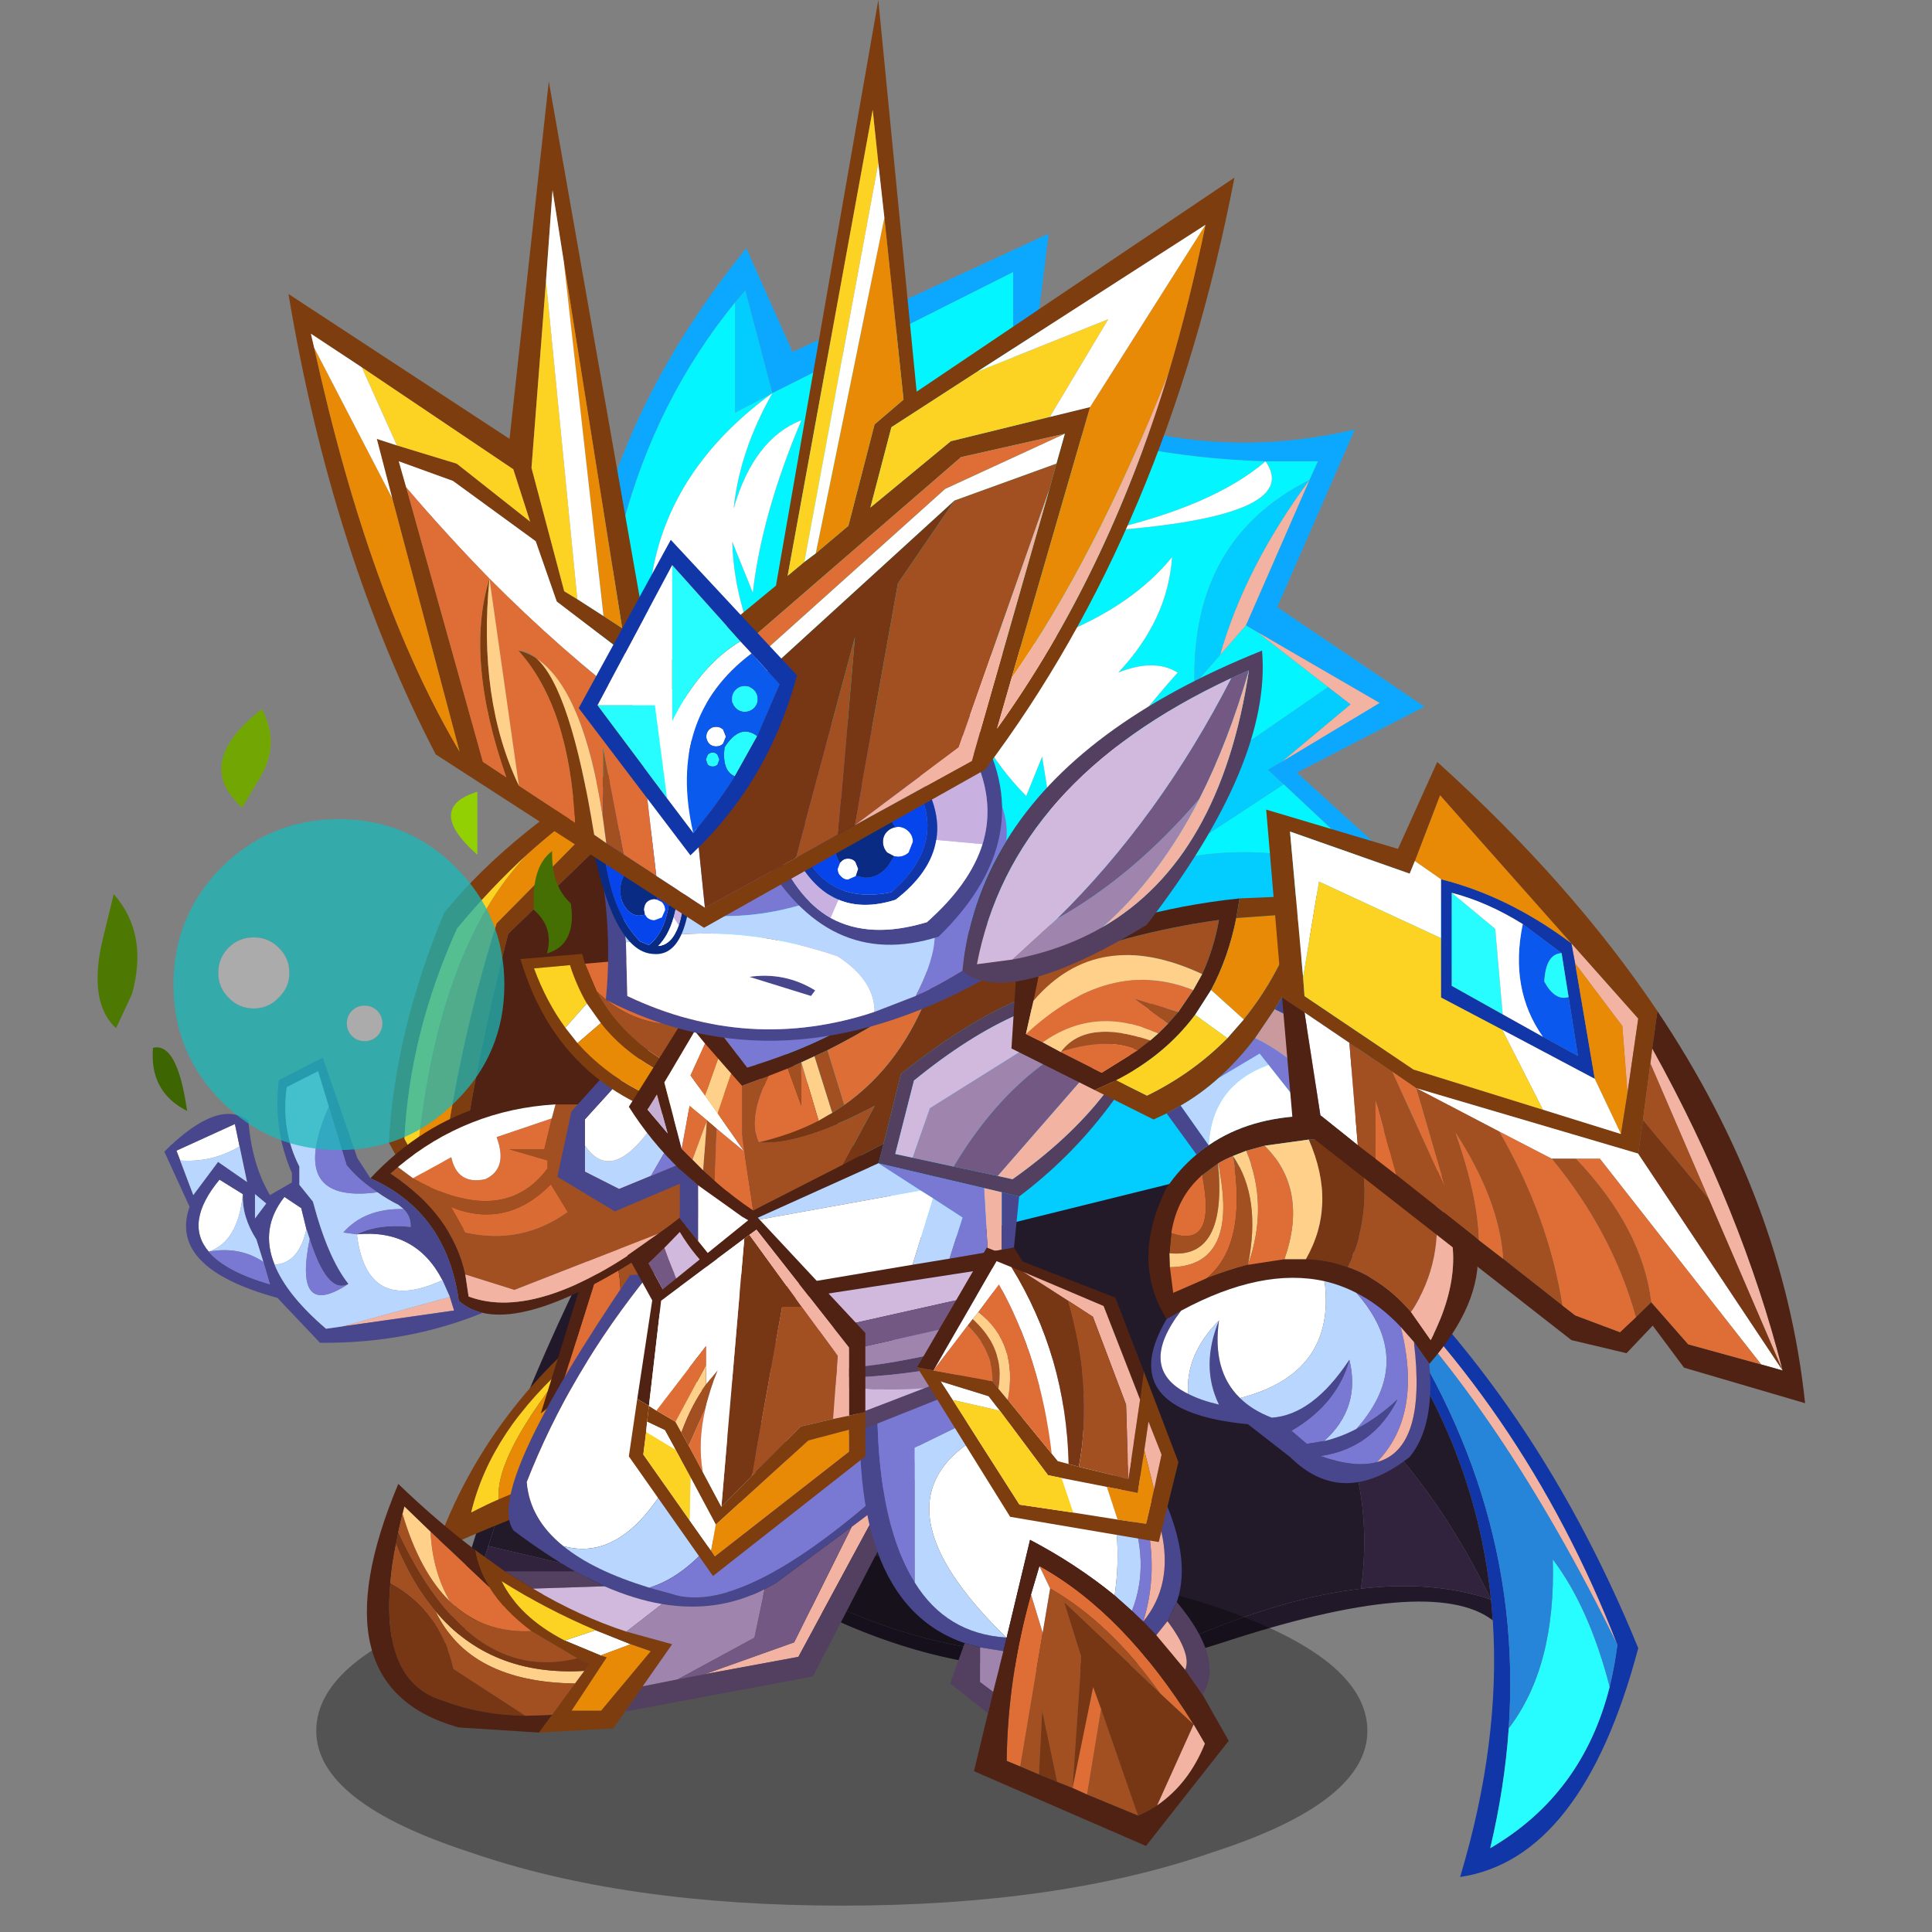 <svg xmlns:ffdec="https://www.free-decompiler.com/flash" xmlns:xlink="http://www.w3.org/1999/xlink" ffdec:objectType="frame" height="90" width="90" xmlns="http://www.w3.org/2000/svg"><rect width="100%" height="100%" fill="#808080" stroke="none"/><use ffdec:characterId="38" height="156.6" transform="matrix(.567 0 0 .567 4.536 0)" width="143.35" xlink:href="#a"/><defs><g id="a" transform="translate(-8)"><use ffdec:characterId="5" height="195.3" transform="translate(29.988 71.6) scale(.423)" width="286.25" xlink:href="#b"/><use ffdec:characterId="6" height="9.8" transform="matrix(1.556 0 0 2.931 25.984 127.84)" width="55.5" xlink:href="#c"/><use ffdec:characterId="8" height="108.1" transform="translate(47.45 19.2) scale(.768)" width="96.1" xlink:href="#d"/><use ffdec:characterId="10" height="37" transform="translate(31.95 61.9) scale(1.066)" width="26.95" xlink:href="#e"/><use ffdec:characterId="14" height="60.15" transform="translate(30.15 96.15) scale(.768)" width="59.9" xlink:href="#f"/><use ffdec:characterId="16" height="61.15" transform="translate(70.65 104.7) scale(.768)" width="39.45" xlink:href="#g"/><use ffdec:characterId="18" height="43.45" transform="translate(13.5 76.95) scale(.768)" width="65.65" xlink:href="#h"/><use ffdec:characterId="20" height="69.9" transform="translate(51.55 75.8) scale(.768)" width="58.35" xlink:href="#i"/><use ffdec:characterId="25" height="55.05" transform="translate(8 53.335) scale(.768)" width="51" xlink:href="#j"/><use ffdec:characterId="27" height="77.15" transform="translate(83.1 62.6) scale(.768)" width="84.9" xlink:href="#k"/><use ffdec:characterId="33" height="111.35" transform="translate(23.7) scale(.768)" width="104.25" xlink:href="#l"/><use ffdec:characterId="35" height="31.5" transform="translate(75.35 102.5) scale(.768)" width="27.95" xlink:href="#m"/><use ffdec:characterId="37" height="35.4" transform="translate(14.25 67.3) scale(.768)" width="35.4" xlink:href="#n"/></g><g id="q" fill-rule="evenodd"><path d="m180 78.35-6-7.65q36.15 32.1 54.55 79.5-22.8-46.4-48.55-71.85" fill="#f3b3a3"/><path d="M228.55 150.2q-18.4-47.4-54.55-79.5l6 7.65q30.6 41.2 27.45 88.05-.8 11.5-3.6 23.3 17.95-10.45 23.2-31.35.95-3.9 1.5-8.15m-24.2-4.75-.35-4.05q-3.6-35.35-28.9-64.65l-28.05-33.9L99.2 0q37.3 26.55 74.55 66.9 37.7 32.2 58.85 83.95-10.85 40.9-34.6 44.45 7.9-26.25 6.35-49.85" fill="#1136a7"/><path d="m204 141.4.35 4.05q-11.9-9.1-53.05 4.5-41.4 13.35-81.7-8.05Q9.7 132.1 0 153.55q12.95-56.5 52.05-119.9l6-4.25L42.4 57Q21 93.6 9.25 131q-1.85 5.85-3.45 11.8 12.45-5.15 27.15-6.2 17.4-1.25 38 3.25 20.3 10.65 41.8 12.1 16.15 1.05 32.95-3.1 18.15-7.8 33.05-9.55 14.05-1.65 25.25 2.1" fill="#211929"/><path d="M227.05 158.35q-5.25 20.9-23.2 31.35 2.8-11.8 3.6-23.3 9.15-11.9 8.55-32.8 7.05 9.3 11.05 24.75" fill="#27fdff"/><path d="M180 78.35q25.75 25.45 48.55 71.85-.55 4.25-1.5 8.15-4-15.45-11.05-24.75.6 20.9-8.55 32.8 3.15-46.85-27.45-88.05" fill="#2685d8"/><path d="M204 141.4q-11.2-3.75-25.25-2.1 3-21.55-8.1-40.75 20.4 16 33.35 42.85m-58.3 7.45q-16.8 4.15-32.95 3.1 2.35-22-7.7-47.1 25.65 16.65 40.65 44M32.95 136.6q-14.7 1.05-27.15 6.2 1.6-5.95 3.45-11.8l23.7 5.6" fill="#31223e"/><path d="M178.75 139.3q-14.9 1.75-33.05 9.55-15-27.35-40.65-44 10.05 25.1 7.7 47.1-21.5-1.45-41.8-12.1-20.6-4.5-38-3.25L9.25 131Q21 93.6 42.4 57l15.65-27.6L99.2 0l47.85 42.85 28.05 33.9q25.3 29.3 28.9 64.65-12.95-26.85-33.35-42.85 11.1 19.2 8.1 40.75" fill="#221a29"/></g><g id="r" fill-rule="evenodd"><path d="m2.55 61.2-1.9-2.6q-4.1-30.5 17.4-57.05L23 12.65 50.4 0l-2.1 16.75q16.85 8.4 34.85 4.2l-8.3 19L90.6 50.6l-13.65 7.05 19.15 17.4L84.8 88.3l5.8 6.6-3.6.9-5.25-7.8 11.2-12.8-6.05-5.65L75.55 58.9l-1.7-1.55 1.55-.9 10.4-6.25-13.1-7.6-1.2-.7 6.8-15.55.9-2h-5.6q-14.35-.45-27-5.2V4.1L20.85 17.05l-2.9-11-1.1 1.3Q-.05 28.1 2.55 61.2" fill="#0ca8ff"/><path d="m16.85 7.35 1.1-1.3 2.9 11-4 2.1V7.35m58.55 49.1-1.55.9 1.7 1.55-12.65 8.3q11.65-2.9 24 2.35l6.05 5.65L81.75 88 87 95.8l-49.7 12.3L19 83.35l37-18.1L80.3 48.5l2.4 1.85-7.3 6.1m2.9-30.1q-6.9 9.35-9.55 18.7L66 48.2q-.4-15.5 12.3-21.85" fill="#03ccff"/><path d="M2.55 61.2q-2.6-33.1 14.3-53.85v11.8l4-2.1Q.9 31.6 10.9 57.5l9.95-9.7q-4.1-7.5-4.3-14.85l2.2 5.45q.95-8.4 5.2-18.45-5.1 2-7.25 9.45.65-6.2 4.15-12.35L46.6 4.1v15.05q12.65 4.75 27 5.2h5.6l-.9 2Q65.6 32.7 66 48.2l2.75-3.15 2.75-3.15 1.2.7 7.6 5.9L56 65.25l-37 18.1L2.55 61.2m73-2.3L86.9 69.55q-12.35-5.25-24-2.35l12.65-8.3M39.7 46.1q3.05 8.8 8.3 14.05l1.7-4.2 1.55 9.55q4.5-9.05 12.95-18.55-2.5-1.55-6.35 0 5.3-5.65 5.75-12.35-7 8.6-23.9 11.5m33.9-21.75q-5.5 4.75-17.15 7.45 21.3-1.55 17.15-7.45" fill="#03f5ff"/><path d="M20.85 17.05q-3.5 6.15-4.15 12.35 2.15-7.45 7.25-9.45Q19.7 30 18.75 38.4l-2.2-5.45q.2 7.35 4.3 14.85l-9.95 9.7q-10-25.9 9.95-40.45M39.7 46.1q16.9-2.9 23.9-11.5-.45 6.7-5.75 12.35 3.85-1.55 6.35 0-8.45 9.5-12.95 18.55l-1.55-9.55-1.7 4.2q-5.25-5.25-8.3-14.05m33.9-21.75q4.15 5.9-17.15 7.45 11.65-2.7 17.15-7.45" fill="#fff"/><path d="M78.3 26.35 71.5 41.9l-2.75 3.15q2.65-9.35 9.55-18.7M72.7 42.6l13.1 7.6-10.4 6.25 7.3-6.1-2.4-1.85-7.6-5.9" fill="#f3b3a3"/></g><g id="s" fill-rule="evenodd"><path d="m4.95 36.8-1.1.2L0 30q.45-8.5 4.25-17.7Q9.45 5.85 19.5 0l.65 1.1.8 1.45L9.2 13.9q-3.1 12-4.25 22.9m-2.8-5.35L3.8 34.6q1.25-11.15 4.5-21.5l11.85-12q-5 2.65-9.45 6.65-2.85 2.6-5.45 5.75Q1.6 21.6 1.2 29.7l.95 1.75" fill="#7d3d0e"/><path d="M2.15 31.45 1.2 29.7q.4-8.1 4.05-16.2 2.6-3.15 5.45-5.75-7.05 7.35-8.55 23.7" fill="#fcd322"/><path d="M4.95 36.8Q6.1 25.9 9.2 13.9L20.95 2.55q6.6 12.5 5.95 30.6L4.95 36.8" fill="#502213"/><path d="M20.15 1.1 8.3 13.1Q5.05 23.45 3.8 34.6l-1.65-3.15q1.5-16.35 8.55-23.7 4.45-4 9.45-6.65" fill="#e88a06"/></g><g id="f"><use ffdec:characterId="11" height="40.85" transform="translate(7.25)" width="33.4" xlink:href="#o"/><use ffdec:characterId="13" height="49.05" transform="translate(0 11.1)" width="59.9" xlink:href="#p"/></g><g id="o" fill-rule="evenodd"><path d="m38.7 29.05.7 1.35Q22.7 33.6 7.25 40.85q5.95-17.1 22.45-28.3l.85 1.55Q25.7 17.05 22 20.25 13.25 27.8 11.15 36.6q1.45-.75 2.95-1.4 11.45-4.95 24.6-6.15" fill="#7d3d0e" transform="translate(-7.25)"/><path d="m30.55 14.1 8.15 14.95q-13.15 1.2-24.6 6.15-.45-4.75 7.9-14.95 3.7-3.2 8.55-6.15" fill="#e88a06" transform="translate(-7.25)"/><path d="M14.1 35.2q-1.5.65-2.95 1.4 2.1-8.8 10.85-16.35-8.35 10.2-7.9 14.95" fill="#fcd322" transform="translate(-7.25)"/><path d="M26.4 8.8q1.65 4.9-.45 9.8l-4.85 3.7 3.95-12.55 1.35-.95" fill="#de6e35" transform="translate(-7.25)"/><path d="m38 .8-11.6 8-1.35.95L21.1 22.3l4.85-3.7 14.3-11 .4 1.25L18.6 26l5.35-17.25L37.7 0l.3.8" fill="#502213" transform="translate(-7.25)"/><path d="m38 .8 2.25 6.8-14.3 11q2.1-4.9.45-9.8L38 .8" fill="#a25021" transform="translate(-7.25)"/></g><g id="t" fill-rule="evenodd"><path d="M30.2 0q-8.5 10.5-13.1 22.25.3 3.95 3.9 6.85 3.25 2.65 9.2 4.45l2.35.65q8.35 2.85 26.85-14.85l.5 1.7-1.3.95-3.7 2.75-3.05 2.3-8.1 6-1.2.65q-5.05 2.6-11 1.6-2.95-.5-6.15-1.9l-3.15-1.6Q19.1 30 15.7 27.45 12.45 23.15 28.15.1L30.2 0" fill="#48478d"/><path d="M30.2 0q5.25-.15 9.6.8Q32.35 32.3 21 29.1q-3.6-2.9-3.9-6.85Q21.7 10.5 30.2 0m-9.05 39.2 3.3-1.1 3.75 1.5-3.2 1.2-3.85-1.6" fill="#fff"/><path d="m51.85 27.05 3.05-2.3-8.75 16.2-10 1.85 9.55-3.4 6.15-12.35" fill="#f3b3a3"/><path d="M58.6 22 47.7 43.05 27.6 46.8l1.9-2.7 3.75-.75 2.9-.55 10-1.85 8.75-16.2L58.6 22m-43.85 9.8h7.5l3.15 1.6-7.65.25-3-1.85" fill="#533f5f"/><path d="m27.6 46.8-1.25 1.8-7.95.45 1.4-1.9 2.45-3.35 1-1.35.55-.75-1.3-.6-4.9-2.9q-2.95-2.2-4.5-4.7-1.2-1.9-1.55-4l3.2 2.3 3 1.85q4.95 2.95 10 4.6l4.9 1.35-3.15 4.5-1.9 2.7m-3.15-8.7q-5.3-2.25-10.05-5.25 1.9 3.85 6.75 6.35L25 40.8l.65.2-3.75 5.7h3.15l5.3-6.35-2.15-.75-3.75-1.5" fill="#7d3d0e"/><path d="M6.8 27.55q.2 4.25 2.1 7.5-3.25-3.15-5.1-9.4l.2-.8 2.8 2.7m16.45 14.9-1 1.35q-11.3-.15-14.9-7.7 5.9 6.95 15.9 6.35" fill="#ffd08a"/><path d="m22.5 41.1 1.3.6-.55.75q-10 .6-15.9-6.35-2.5-2.95-4.25-7.2l.25-1.3Q11 43.95 22.5 41.1m-5.55 6.15q-4.7-.05-8.8-1.6-6.6-1.95-5.65-12.6 5.3 2.85 6.75 9.2l7.7 5" fill="#773714"/><path d="M21.15 39.2q-4.85-2.5-6.75-6.35 4.75 3 10.05 5.25l-3.3 1.1" fill="#fcd322"/><path d="m28.2 39.6 2.15.75-5.3 6.35H21.9l3.75-5.7-.65-.2 3.2-1.2" fill="#e88a06"/><path d="M25.4 33.4q3.2 1.4 6.15 1.9l-3.8 2.95q-5.05-1.65-10-4.6l7.65-.25" fill="#d1b9de"/><path d="M31.55 35.3q5.95 1 11-1.6l-1.1 5.2-8.2 4.45-3.75.75 3.15-4.5-4.9-1.35 3.8-2.95" fill="#9f85ad"/><path d="M8.9 35.05Q7 31.8 6.8 27.55l6.3 5.95q1.55 2.5 4.5 4.7-5.15.25-8.7-3.15" fill="#de6e35"/><path d="m18.4 49.05-8.6-.55q-15.55-4.35-6.45-26.05 4.1 3.95 8.2 7.05.35 2.1 1.55 4l-6.3-5.95-2.8-2.7-.2.8-.45 1.95-.25 1.3q-.45 2.2-.6 4.15-.95 10.65 5.65 12.6 4.1 1.55 8.8 1.6l2.85-.1-1.4 1.9" fill="#502213"/><path d="M3.8 25.65q1.85 6.25 5.1 9.4 3.55 3.4 8.7 3.15l4.9 2.9Q11 43.95 3.35 27.6l.45-1.95M22.25 43.8l-2.45 3.35-2.85.1-7.7-5Q7.8 35.9 2.5 33.05q.15-1.95.6-4.15 1.75 4.25 4.25 7.2 3.6 7.55 14.9 7.7" fill="#a25021"/><path d="m42.55 33.7 1.2-.65 8.1-6L45.7 39.4l-9.55 3.4-2.9.55 8.2-4.45 1.1-5.2" fill="#735883"/><path d="M21 29.1Q32.35 32.3 39.8.8q4.85 1.05 8.65 3.5Q40.2 30.55 30.2 33.55q-5.95-1.8-9.2-4.45" fill="#b9d6ff"/><path d="M48.45 4.3Q56 9.15 59.4 19.35 40.9 37.05 32.55 34.2l-2.35-.65q10-3 18.25-29.25" fill="#7979d4"/></g><g id="u" fill-rule="evenodd"><path d="m12.8 1 1.5-1q23.4 23.95 19.6 35.05l-1 2.05-1.2 1.5-1.4-1.45q6.45-7.85-5.1-22.8Q20.5 8.25 12.8 1m-1.6 38.45Q-2.15 34.85.4 9L2 8q-.95 17.35 3.85 24.95 3.4 5.5 9.8 5.9h.05l-.35 1.45-2.5-.4-1.65-.45" fill="#48478d"/><path d="m2 8 10.8-7q7.7 7.25 12.4 13.35 8.35 12.5 5.1 22.8L29.1 36q4.05-10.3-9.45-24.2l-13.8 6.75v14.4Q1.05 25.35 2 8" fill="#7979d4"/><path d="M5.85 32.95v-14.4l13.8-6.75Q33.15 25.7 29.1 36l-1.85-1.65q2-14.2-8.6-19.55-20.85 6.65-3 24.05-6.4-.4-9.8-5.9" fill="#b9d6ff"/><path d="m22.75 54.95.95-14.05-1.8-5.75 10.25 9.7 3.55 3.3-3.9 8.65q-.95.65-2.05 1.1L25.8 46.5l-.85-2.35-2.2 10.8m-3.6-1.45.35-6.8 1.6 7.6-1.95-.8" fill="#773714"/><path d="m32.15 44.85-10.25-9.7 1.8 5.75-.95 14.05-1.65-.65-1.6-7.6-.35 6.8-2-.85 2.4-14.3.8-4.75q6.45 3.7 11.8 11.25M25.8 46.5l3.95 11.4-5.45-2.25 1.5-9.15" fill="#a25021"/><path d="m22.75 54.95 2.2-10.8.85 2.35-1.5 9.15-1.55-.7m12.95-6.8-3.55-3.3Q26.8 37.3 20.35 33.6l-1.15-2.4q9.05 5 16.5 16.95m-16.15-9.8-2.4 14.3-1.45-.6q.1-8.9 2.6-17.8l1.25 4.1" fill="#de6e35"/><path d="m20.35 33.6-.8 4.75-1.25-4.1.9-3.05 1.15 2.4m-4.65 5.25h-.05q-17.85-17.4 3-24.05 10.6 5.35 8.6 19.55-4.1-3.35-9.05-5.95l-2.5 10.45" fill="#fff"/><path d="m36.65 44.95 2.8 4.95-8.85 11.25-18.4-8 1.5-6.2.55-2.3 1.1-4.35.35-1.45 2.5-10.45q4.95 2.6 9.05 5.95L29.1 36l1.2 1.15 1.4 1.45 3.1 3.7 1.85 2.65m-6.9 12.95q1.1-.45 2.05-1.1 3.4-2.35 5.1-6.6l-1.2-2.05Q28.25 36.2 19.2 31.2l-.9 3.05q-2.5 8.9-2.6 17.8l1.45.6 2 .85 1.95.8 1.65.65 1.55.7 5.45 2.25" fill="#502213"/><path d="M33.9 35.05q5.15 6.15 2.75 9.9L34.8 42.3q.7-1.75-1.9-5.2l1-2.05m-20.2 11.9-4.05-3.2 1.55-4.3 1.65.45v3.7l1.4 1.05-.55 2.3" fill="#533f5f"/><path d="m12.85 39.9 2.5.4-1.1 4.35-1.4-1.05v-3.7" fill="#9f85ad"/><path d="M25.2 14.35q11.55 14.95 5.1 22.8 3.25-10.3-5.1-22.8m6.5 24.25 1.2-1.5q2.6 3.45 1.9 5.2l-3.1-3.7m.1 18.2 3.9-8.65 1.2 2.05q-1.7 4.25-5.1 6.6" fill="#f3b3a3"/></g><g id="v" fill-rule="evenodd"><path d="M41.85 17.95h3.95l.75.05q16.15 3.25 9.9 11.05l-3.4 2.65-15.6 6.1-5.25-1.65q-1.4-6.4-8-10.8l.8-.7 1.6 1.2Q36.2 31.2 41 24.8v-.85l-4.1-1.2h3.75l.8-3.3.4-1.5m-9.65 13.7q6 1.35 10.95-2.2l-1.8-2.95q-4.7 4.8-10.65 2.45l1.5 2.7" fill="#a25021"/><path d="m53.05 31.7 3.4-2.65q6.25-7.8-9.9-11.05l-.75-.05h-3.95q-9.5.55-16.85 6.7l-.8.7q6.6 4.4 8 10.8l.35 2.35q7.6 2.85 20.5-6.8m-31-5.85q10.8-11.55 28.4-8.35 12.85 3.25 6.7 12.5Q41 41.85 34.05 40.25q-1.5-.35-2.55-1.3-1.3-9.45-9.45-13.1" fill="#502213"/><path d="m41.45 19.45-.8 3.3H36.9l4.1 1.2v.85q-4.8 6.4-14.4 1.05l4.1-2.25q.65 3 3.65 2.35 2.45-1.15 1.2-4.5l5.9-2" fill="#de6e35"/><path d="m41.85 17.95-.4 1.5-5.9 2q1.25 3.35-1.2 4.5-3 .65-3.65-2.35l-4.1 2.25-1.6-1.2q7.35-6.15 16.85-6.7m-40.15 6-.4-1.05 6.25-2.85.5 2.4Q5.1 24.2 1.7 23.95m3.05 9.75Q2.1 30.6 5.9 26l2.5 1.55q-.5 5.1-3.65 6.15m15.85-1.85q6.3-.6 9.15 4.9-8.1 3.75-9.15-4.9m-8.8 3.25q-1.6-3.9 1.05-7.25l1.8 1.2.55 2.25q-.8 3.65-3.4 3.8" fill="#fff"/><path d="m32.2 36.15 5.25 1.65 15.6-6.1q-12.9 9.65-20.5 6.8l-.35-2.35m-1.65 2.4L31 40l-11.95 1.7 11.5-3.15" fill="#f3b3a3"/><path d="m32.2 31.65-1.5-2.7q5.95 2.35 10.65-2.45l1.8 2.95Q38.2 33 32.2 31.65" fill="#d96b33"/><path d="M34.05 40.25q-8.1 3.3-17.4 3.2l-4.55-4.8Q.4 35.45 2.7 28.9L0 23q5.8-5.75 9-3.3.35 4.65 2.3 7.95l2.35-1.35v-1q-2.05-4.75-1.4-9.95l4.7-2.4 3.7 10.75 1.4 2.15q8.15 3.65 9.45 13.1 1.05.95 2.55 1.3m-26-17.8-.5-2.4L1.3 22.9l.4 1.05 1.4 3.7 2.65-3.55 3.1 2.15-.8-3.8m.35 5.1L5.9 26q-3.8 4.6-1.15 7.7 1.75 2.1 6.55 3.5l-.7-2.4-.75-2.4Q8.3 30 8.4 27.55m9.2-9.35-1.15-3.8-3.35 1.7q-.65 4.6 1.35 8.5v1.95l1.45 1.8q1.6 6.05 3.8 8.8-2.25 1.2-4.15-4.8l-.35-1.05-.55-2.25-1.8-1.2Q10.2 31.2 11.8 35.1q1.3 3.25 5.5 6.85l1.75-.25L31 40l-.45-1.45-.8-1.8q-2.85-5.5-9.15-4.9 2.3-1.15 5.75-.8.05-1.1-.75-1.9l-.55-.45q-1.2-.6-2.25-1.35-1.95-1.25-3.3-2.9l-1.9-6.25m-7.9 9.35v2.6l1.2-1.6-1.2-1" fill="#48478d"/><path d="m8.05 22.45.8 3.8-3.1-2.15-2.65 3.55-1.4-3.7q3.4.25 6.35-1.5m.35 5.1Q8.3 30 9.85 32.4l.75 2.4q-2.55-1.7-5.85-1.1 3.15-1.05 3.65-6.15m11.3 9.6q-2.2-2.75-3.8-8.8l-1.45-1.8V24.6q-2-3.9-1.35-8.5l3.35-1.7 1.15 3.8q-4.6 10.45 5.2 9.15 1.05.75 2.25 1.35l.55.45q-4.15-.1-6.45 2.5l1.45.2q1.05 8.65 9.15 4.9l.8 1.8-11.5 3.15-1.75.25q-4.2-3.6-5.5-6.85 2.6-.15 3.4-3.8l.35 1.05q-1.75 8.7 4.15 4.8m-10-9.6 1.2 1-1.2 1.6v-2.6" fill="#b9d6ff"/><path d="m10.6 34.8.7 2.4q-4.8-1.4-6.55-3.5 3.3-.6 5.85 1.1m7-16.6 1.9 6.25q1.35 1.65 3.3 2.9-9.8 1.3-5.2-9.15m8 10.95q.8.8.75 1.9-3.45-.35-5.75.8l-1.45-.2q2.3-2.6 6.45-2.5m-10.05 3.2q1.9 6 4.15 4.8-5.9 3.9-4.15-4.8" fill="#7979d4"/><path d="M58.3 8.3q1.5.75 2.65 1.95l-8.9 15.35-3.4 1.4L45 25.15v-2.8q4.6 6.8 13.3-14.05" fill="#b9d6ff"/><path d="M58.3 8.3Q49.6 29.15 45 22.35v-2.8L55.9 7.5q1.3.25 2.4.8" fill="#fff"/><path d="M45 22.35v2.8L48.65 27l3.4-1.4 12.9-5.35.15 1.95-16.9 7.2-6.15-3.7 1.5-7 10.4-11.5 1.95.3L45 19.55v2.8" fill="#48478d"/><path d="m52.05 25.6 8.9-15.35q3.25 3.25 4 10l-12.9 5.35" fill="#7979d4"/><path d="m61.7 16.65-1.45-.4 2.45-8.9 1.7-6.15L45 2.9l-.3-1.05L65.65 0 61.7 16.65" fill="#502213"/><path d="M46.25 5.85 45 2.9l19.4-1.7-1.7 6.15q-10 4.75-16.45-1.5" fill="#de6e35"/><path d="m61.7 16.65-1 4.15Q42.8 18.35 38.1 2.4l6.6-.55.3 1.05 1.25 2.95q3.8 7.25 14 10.4l1.45.4M44.2 11.4q5.4 6.1 15.2 7.95l.65-2.4q-8.9-2.05-13.35-7.7l-1.5-2.1q-1.1-1.9-1.8-4.1l-3.85.35q1.3 3.55 3.35 6.35l1.3 1.65" fill="#7d3d0e"/><path d="M42.9 9.75q-2.05-2.8-3.35-6.35l3.85-.35q.7 2.2 1.8 4.1l-2.3 2.6" fill="#fcd322"/><path d="m44.2 11.4-1.3-1.65 2.3-2.6 1.5 2.1-2.5 2.15" fill="#fff"/><path d="M46.7 9.25q4.45 5.65 13.35 7.7l-.65 2.4q-9.8-1.85-15.2-7.95l2.5-2.15" fill="#e88a06"/><path d="M60.25 16.25q-10.2-3.15-14-10.4 6.45 6.25 16.45 1.5l-2.45 8.9" fill="#a25021"/></g><g id="w" fill-rule="evenodd"><path d="m26.85 25.75.55-2.1 1.85-7.45Q45 3.55 56.05 6.65l2.3.85Q52.8 21.1 41.9 29.3l-1.85-.45-1.9-.45-11.3-2.65M44.1 42.7l1.15 1.9-.05.05q-15.05 4.8-26.35 3.85l-4.65-.65q14.1.8 29.9-5.15m12-34.5-4.2-.6q-9.55-.25-21.25 9.3l-2 7.85 1.85.4 4.4.95 4.7 1 1.6.35Q53.4 18.8 56.1 8.2" fill="#533f5f"/><path d="m40.05 35-1.5.25-.4-6.85 1.9.45V35M53.9 10.7l2.2-2.5q-2.7 10.6-14.9 19.25l-1.6-.35 14.3-16.4" fill="#f3b3a3"/><path d="m43.3 41.3.8 1.4q-15.8 5.95-29.9 5.15l29.1-6.55M56.1 8.2l-2.2 2.5q-11.45 2.8-19 15.4l-4.4-.95 1.85-5.3L51.9 7.6l4.2.6M31.8 49.8q-8.15.6-12.95-1.3 11.3.95 26.35-3.85L31.8 49.8" fill="#9f85ad"/><path d="M8.3 12.95 7.2 11.6l-3.25 5.5 1.85 7.1 1.15 1.15L8.1 26.5l1.2 1.1q2.05 1.8 4.15 3.2l9.6-4.9 4.35-2.25-.55 2.1-13.75 6.2-.85-.5-4.7-3.35-1.95-1.7Q2.45 23.35.15 19.7L7.3 8.3l.95 1.25 4.55 5.95Q27.45 11.15 37.15.2L40.1 0q-3.5 3.7-7.65 6.85-5.1 3.8-11.05 6.8l-1.4.65-1.4.65-1.45.65-2.05.8-2.85 1.05-1.15-1.3-1.4-1.6-1.4-1.6m-4 9.6L3.15 18.4l-1 1.6 2.15 2.55m3.25 11.5 1.05 1.3 6.15 3.9L30.5 36.6l3.95-.65 4.1-.7 1.5-.25 1.3-.25L47.8 45.2l-1.8.7-.75-1.3-1.15-1.9-.8-1.4-1.45-2.4-1.35-2.15-26.3 4.05q-5.5-2.5-8.6-7.7l-1.65 1.7-1.7 1.65 11.25 20.4.95 1.65-1.5.6L0 35.6l5.6-3.95 1.95 2.4" fill="#502213"/><path d="M32.45 6.85Q36.6 3.7 40.1 0q12.15-.35 15.95 6.65Q45 3.55 29.25 16.2l-1.85 7.45-4.35 2.25 3.4-6.3q-7.8 4.15-12.4 3.9 3.5-.8 6.4-2.3l1.45-.85 1.3-.85q6.25-4.4 9.25-12.65" fill="#773714"/><path d="m3.95 34.8 1.65-1.7q3.1 5.2 8.6 7.7l26.3-4.05 1.35 2.15-29.9 6.7 2.25 2.25 4.65.65q4.8 1.9 12.95 1.3l-15.7 6.05q-9-11.9-12.15-21.05M51.9 7.6 32.35 19.85l-1.85 5.3-1.85-.4 2-7.85q11.7-9.55 21.25-9.3" fill="#d1b9de"/><path d="M37.15.2q-9.7 10.95-24.35 15.3L8.25 9.55q2.2-4.3 1.85-5.75l.3-.5L37.15.2M32.7 29.5l-1.35-.85-4.5-2.9 11.3 2.65.4 6.85-4.1.7 1.4-4.4-3.15-2.05" fill="#7979d4"/><path d="m13.1 31.95 13.75-6.2 4.5 2.9-18.25 3.3m17.4 4.65 2.2-7.1 3.15 2.05-1.4 4.4-3.95.65" fill="#b9d6ff"/><path d="m5.8 24.2-1.85-7.1 3.25-5.5 1.1 1.35-1.55 3.4L8.3 18.5l1.35 1.9 2.85 4.1-2.95-2.45-1.05-.9-1.85-1.55-.85 4.6m1.75 3.9 4.7 3.35.85.5 18.25-3.3 1.35.85-2.2 7.1-15.75 2.65-6.15-3.9-1.05-1.3V28.1" fill="#fff"/><path d="M8.25 9.55 7.3 8.3l2.8-4.5q.35 1.45-1.85 5.75M5.6 26.4l1.95 1.7v5.95l-1.95-2.4V26.4m35.75 8.35-1.3.25v-6.15l1.85.45-.55 5.45" fill="#48478d"/><path d="M13.5 56.85 2.25 36.45l1.7-1.65Q7.1 43.95 16.1 55.85l-2.6 1M41.85 38.9l1.45 2.4-29.1 6.55-2.25-2.25 29.9-6.7M34.9 26.1q7.55-12.6 19-15.4L39.6 27.1l-4.7-1" fill="#735883"/><path d="M4.3 22.55 2.15 20l1-1.6 1.15 4.15" fill="#c7afd4"/><path d="m12.25 17.45 2.85-1.05q-2.25 4.55-1.05 7.1 4.6.25 12.4-3.9l-3.4 6.3-9.6 4.9-.95-6.3-.25-1.8v-5.25m4.9-1.85 1.45-.65v4.65l-1.45-4M20 14.3l1.4-.65 1.8 5.85-1.3.85L20 14.3M9.3 27.6l-1.2-1.1.4-5.35 1.05.9-.25 5.55" fill="#a25021"/><path d="m9.7 14.55 1.4 1.6-1.45 4.25-1.35-1.9 1.4-3.95m8.9.4 1.4-.65 1.9 6.05-1.45.85-1.85-6.25M8.1 26.5l-1.15-1.15 1.55-4.2-.4 5.35" fill="#ffd08a"/><path d="m8.3 12.95 1.4 1.6-1.4 3.95-1.55-2.15 1.55-3.4m2.8 3.2 1.15 1.3v5.25l.25 1.8-2.85-4.1 1.45-4.25m4 .25 2.05-.8 1.45 4v-4.65l1.85 6.25q-2.9 1.5-6.4 2.3-1.2-2.55 1.05-7.1m-1.65 14.4q-2.1-1.4-4.15-3.2l.25-5.55 2.95 2.45.95 6.3m-6.5-5.45L5.8 24.2l.85-4.6 1.85 1.55-1.55 4.2" fill="#de6e35"/><path d="M21.4 13.65q5.95-3 11.05-6.8-3 8.25-9.25 12.65l-1.8-5.85" fill="#dd6e35"/><path d="m45.25 44.6.75 1.3-31.55 12.6-.95-1.65 2.6-1 15.7-6.05 13.4-5.15.05-.05" fill="#554266"/><path d="m12.5 33.8-8.9 6.65L2.3 51.7l-1.25-.75L2.7 40.1l10.95-8.85 11.8 12.65v8.45l-1.75.4v-7.3l-9.9-12.6-.75.55-.55.4" fill="#502213"/><path d="m10.05 62.5 2.45-28.7.55-.4 5.6 7.7h-2.1L13.3 59.2l-3.25 3.3" fill="#773714"/><path d="m13.05 33.4.75-.55 9.9 12.6v7.3l-1.7.35.5-6.75-3.85-5.25-5.6-7.7" fill="#f3b3a3"/><path d="m23.7 52.75 1.75-.4v4.75L9.15 69.9l-9-12.8.9-6.15 1.25.75-.2 1.7-.1 1.1-.3 2.4 4.95 7.05 2.3 3.25.4.6L23.7 56.6v-3.85" fill="#7d3d0e"/><path d="m8.4 49.4 1.25-1.5q-.85 2.05-1.3 4.05l-1.8 4-.8-1.45q1.1-3 2.65-5.1M22 53.1l-3.45.8-5.25 5.3 3.25-18.1h2.1l3.85 5.25-.5 6.75" fill="#a25021"/><path d="m5.75 54.5.8 1.45 1.5 2.8 2 3.75 3.25-3.3 5.25-5.3 3.45-.8 1.7-.35v1.5l-4.35 1.15-9.9 9-2.7-5.05-1.6-2.95L4 54.3l-1.9-.9.2-1.7.8.5 2.05 1.2.6 1.1" fill="#7e3d0e"/><path d="M8.35 51.95q.45-2 1.3-4.05L8.4 49.4v-4.1l-5.3 6.9-.8-.5 1.3-11.25 8.9-6.65-2.45 28.7-2-3.75q-.55-3.25.3-6.8M2.1 53.4l1.9.9 1.15 2.1L2 54.5l.1-1.1m4.65 5.95 2.7 5.05-.5 2.8-2.3-3.25.1-4.6" fill="#fff"/><path d="M8.4 49.4q-1.55 2.1-2.65 5.1l-.6-1.1 3.25-6.05v2.05" fill="#ffd08a"/><path d="m6.55 55.95 1.8-4q-.85 3.55-.3 6.8l-1.5-2.8M3.1 52.2l5.3-6.9v2.05L5.15 53.4 3.1 52.2" fill="#de6e35"/><path d="m5.15 56.4 1.6 2.95-.1 4.6L1.7 56.9l.3-2.4 3.15 1.9" fill="#fcd322"/><path d="m9.45 64.4 9.9-9 4.35-1.15v2.35L9.35 67.8l-.4-.6.5-2.8" fill="#e88a06"/></g><g id="x" fill-rule="evenodd"><path d="M48.1 26.15q.75-2.8-1.4-4.65-.3-4.65 1.95-6.3-.1 3.7 2 5.6.65 4.4-2.55 5.35" fill="#456f02"/><path d="M40.65 15.6q-5.65-5 0-6.75v6.75" fill="#92cf03"/><path d="M17.6 0q1.9 3.5 0 7l-2.1 3.55Q10.15 5.8 17.6 0" fill="#72a703"/><path d="M2 34.15q-2.9-2.65-1.55-9l1.3-5.35Q5.5 24.05 3.7 30.5L2 34.15" fill="#4d7902"/><path d="M5.95 36.25Q8.55 35.6 9.6 43q-4.05-2.05-3.65-6.75" fill="#3d6502"/></g><g id="y" fill-rule="evenodd"><path d="m37.05 40.35 1.8.1q2.6 1.6 4.4 3.45l2 2.45q1.15 6.95-2.5 12.5-2.95-3.45-6.8-4.8 2.95-6.05 1.1-13.7M16.75 28l-3.65-2.7 4.75 1.45-1.1 1.25m-14.4-2.45.75-3.6q9.35-3.7 19.1-5.05-.55 3.1-1.8 5.8-11.15-5.2-18.05 2.85m11.15 5.3q-3.25-1.45-8.2.15 2.65-3.55 9.55-1.2l-1.35 1.05m10.2 11.3q3.05 4.45 1.6 11.65-2.1.55-4.45 1.45 4.4-3.55 2.85-13.1m-6.8 10.4.2-2.15q4.9 1.75 3.3-6.2l1.7-1.25q1 10.3-5.2 9.6" fill="#a25021"/><path d="m45.25 46.35-2-2.45q-1.8-1.85-4.4-3.45l-1.8-.1q-2.8-.1-5.25.05l-4.7.65-2 .55-1.4.55q-.85.35-1.6.8l-1.7 1.25q-2.7 2.35-3.3 6.2l-.2 2.15.05 1.5.35 2.75 3.55-1.55q2.35-.9 4.45-1.45l3.9-.6h2.3q2.35.1 4.45.85 3.85 1.35 6.8 4.8l2.1 3q4.6-9 .4-15.5m-4.8-6.65 2.4 1.65Q55.95 51.5 44.7 64.4l-1.65-2.35-1.4-1.6q-2.2-2.35-4.75-3.65-1.65-.85-3.4-1.25-6.7-1.5-15.35 3.15l-1.55.9q-3.9-6.25 0-14.05Q18 43.5 19.8 42q.6-.55 1.3-1 4.35-3 10.7-3.15l2.9.05 3.4.35 2.35 1.45M16.75 28l1.1-1.25 1.6-2.35.95-1.7q1.25-2.7 1.8-5.8-9.75 1.35-19.1 5.05l-.75 3.6-.8 3.55 1.8.9 1.95 1.05 4.35 2.2 3.85-2.4 1.35-1.05.85-.75L16.75 28m-5.55 6.05L8.9 35.1 0 30.65l.6-9.4q11.65-5.4 23.8-6.65l-.35 2.1q-.85 4.25-2.7 7.7l-1.7 2.65q-3.25 4.35-8.45 7" fill="#502213"/><path d="M37.05 40.35q1.85 7.65-1.1 13.7-2.1-.75-4.45-.85 3.35-5.85.3-12.8 2.45-.15 5.25-.05" fill="#773714"/><path d="M28.15 26.45q8.85 4.1 12.3 13.25l-2.35-1.45-3.4-.35q-3.05-5.65-8.65-8.35l2.1-3.1" fill="#ca999e"/><path d="m42.85 41.35-2.4-1.65Q37 30.55 28.15 26.45l.8-1.3q11.5 5.4 13.9 16.2M21.1 41q-.7.45-1.3 1l-3.2-4.4 1.5-.85 3 4.25m-4.5 18.6 1.55-.9q-4.75 6.2.75 8.9 1.35.7 3.3 1.15-2-4.1 0-9-.75 5.4 2.25 8.3 1.3 1.3 3.4 2.1 4.4-.3 8.3-6.2-1.3 4.75-6.2 7.6l1.65 1.4 1.85-.3q1.75-.4 3.45-1.3 2.25-1.15 4.4-3.15-2.65 5.25-8.25 6.05 3.65 1.3 6.05.65 5.35-1.45 3.95-12.85l1.65 2.35q.6 6.65-2.1 9.95-7.15 5.6-12.8 0l-4.5-3.5q-14.5-1.4-8.7-11.25" fill="#48478d"/><path d="m34.7 37.9-2.9-.05-4.3-5.45-.95-1.2-4.45 2.65q2.1-1.85 3.95-4.3 5.6 2.7 8.65 8.35m2.2 18.9q2.55 1.3 4.75 3.65Q44 69.85 39.1 74.9q-2.4.65-6.05-.65 5.6-.8 8.25-6.05-2.15 2-4.4 3.15 6.45-7.25 0-14.55m-.75 7.15q1.25 5.15-2.7 8.7l-1.85.3-1.65-1.4q4.9-2.85 6.2-7.6" fill="#7979d4"/><path d="M33.5 55.55q1.75.4 3.4 1.25 6.45 7.3 0 14.55-1.7.9-3.45 1.3 3.95-3.55 2.7-8.7-3.9 5.9-8.3 6.2-2.1-.8-3.4-2.1 10.3-2.65 9.05-12.5m-11.3 4.2q-2 4.9 0 9-1.95-.45-3.3-1.15-.3-4.2 3.3-7.85m-4.1-23q2.1-1.2 4-2.9l4.45-2.65.95 1.2q-6.05 2.2-6.4 8.6l-3-4.25" fill="#b9d6ff"/><path d="M42.75 58.85q3.65-5.55 2.5-12.5 4.2 6.5-.4 15.5l-2.1-3m-1.1 1.6 1.4 1.6q1.4 11.4-3.95 12.85 4.9-5.05 2.55-14.45" fill="#f3b3a3"/><path d="M17.85 26.75 13.1 25.3l3.65 2.7-1.05 1.05Q9 26 3.35 30l-1.8-.9q8.95-8.3 17.9-4.7l-1.6 2.35M5.3 31.05V31q4.95-1.6 8.2-.15l-3.85 2.4-4.35-2.2m20 22.75q2.25-6.35-.2-12.2l2-.55q4.7 4.7 2.1 12.15l-3.9.6m-3.2-10.85q.75-.45 1.6-.8 1.55 9.55-2.85 13.1L17.3 56.8l-.35-2.75q7.5-.05 5.15-11.1m-5 7.45q.6-3.85 3.3-6.2 1.6 7.95-3.3 6.2" fill="#de6e35"/><path d="M21.35 24.4q1.85-3.45 2.7-7.7l6.9-.5q-2.2 6.55-6.1 11.35l-3.5-3.15" fill="#e88a06"/><path d="m28.95 25.15-.8 1.3-2.1 3.1Q24.2 32 22.1 33.85q-1.9 1.7-4 2.9l-1.5.85-1.4.65-6.3-3.15 2.3-1.05 3.3 1.65q4.9-2.4 8.6-6.15l1.75-2q3.9-4.8 6.1-11.35l-6.9.5.35-2.1 9.2-.4q-2 6.2-4.65 10.95" fill="#7d3d0e"/><path d="M31.8 37.85Q25.45 38 21.1 41q.35-6.4 6.4-8.6l4.3 5.45M18.15 58.7q8.65-4.65 15.35-3.15 1.25 9.85-9.05 12.5-3-2.9-2.25-8.3-3.6 3.65-3.3 7.85-5.5-2.7-.75-8.9m6.7-31.15-1.75 2-3.45-2.5 1.7-2.65 3.5 3.15" fill="#fff"/><path d="M31.8 40.4q3.05 6.95-.3 12.8h-2.3q2.6-7.45-2.1-12.15l4.7-.65m-12.35-16q-8.95-3.6-17.9 4.7l.8-3.55q6.9-8.05 18.05-2.85l-.95 1.7M3.35 30Q9 26 15.7 29.05l-.85.75Q7.95 27.45 5.3 31v.05L3.35 30M23.7 42.15l1.4-.55q2.45 5.85.2 12.2 1.45-7.2-1.6-11.65m-1.6.8q2.35 11.05-5.15 11.1l-.05-1.5q6.2.7 5.2-9.6" fill="#ffd08a"/><path d="M23.1 29.55q-3.7 3.75-8.6 6.15l-3.3-1.65q5.2-2.65 8.45-7l3.45 2.5" fill="#fcd322"/><path d="m60.3 21.55-.4-2.15 7.15 8.05-1.15 7.95-.55-7.15-5.05-6.7m8.05 10.7.2-1.6Q78.1 47.85 82.5 65.1l-7.9-18.35-6.25-14.5" fill="#f3b3a3"/><path d="m59.9 19.4.4 2.15 2.1 12.35-9.9-5.25-6.55-3.45V12.55q7.2 1.8 13.95 6.85m-1.05 1.05-4.15-3.1Q50.95 15 47.1 14v9.95L52.55 27l4.3 2.4 3.75 2.05-1-6.3-.75-4.7" fill="#1136a7"/><path d="m60.3 21.55 5.05 6.7.55 7.15-.7 4.4-2.8-5.9-2.1-12.35m-.4-2.15q-6.75-5.05-13.95-6.85l-2.8-1.95 2.7-7.05L59.9 19.4" fill="#e88a06"/><path d="m54.7 17.35 4.15 3.1q-1.7.1-1.85 3.05 1.15 2.1 2.6 1.65l1 6.3-3.75-2.05q-3.6-5.1-2.15-12.05" fill="#0a58ee"/><path d="M59.6 25.15q-1.45.45-2.6-1.65.15-2.95 1.85-3.05l.75 4.7M52.55 27l-5.45-3.05V14l4.65 3.85.8 9.15" fill="#27fdff"/><path d="m65.9 35.4 1.15-7.95-7.15-8.05L45.85 3.55l-2.7 7.05-.55 1.35-12.8-4.5 1.4 15.6.15 2L43 32.9l13.85 4.3 8.35 2.6.7-4.4m-25.15-2.25-4.6-3.1-4.8-3.25-2.4-1.6-1.7-20.1 14.1 4.2 4.2-9.3Q59.9 12.95 69.1 26.65l-.55 4-.2 1.6-.8 6.05-.5 3.6-23.75-7-2.55-1.75" fill="#7d3d0e"/><path d="M45.95 12.55v6.3L32.9 12.8l-1.7 10.25-1.4-15.6 12.8 4.5.55-1.35 2.8 1.95m6.55 16.1 9.9 5.25 2.8 5.9-8.35-2.6-4.35-8.55m2.2-11.3q-1.45 6.95 2.15 12.05l-4.3-2.4-.8-9.15L47.1 14q3.85 1 7.6 3.35m-2.5 22.2-8.9-4.65 23.75 7L82.5 65.1l-2.3-.65-17.25-22H57.8l-5.6-2.9m-16.05-9.5.9 10.95-4-3.2-1.7-11 4.8 3.25" fill="#fff"/><path d="M45.95 18.85v6.35l6.55 3.45 4.35 8.55L43 32.9l-11.65-7.85-.15-2 1.7-10.25 13.05 6.05" fill="#fcd322"/><path d="m43.3 34.9 8.9 4.65q5.25 9.1 6.75 18.6l-6.35-5q-.4-6.25-5.1-13.5 2.4 6.85 2.5 11.5l-8.85-7-2.2-8v6.3L37.05 41l-.9-10.95 4.6 3.1 5.65 12.4-3.1-10.65m14.5 7.55h2.6q7.1 7.45 8.05 15.35l-1.65 1.6q-2.55-9.15-9-16.95m10.55-10.2 6.25 14.5-7.05-8.45.8-6.05" fill="#a25021"/><path d="m37.05 41 1.9 1.45 2.2 1.7 8.85 7 2.6 2 6.35 5 1.35 1.05 4.8 1.8 1.7-1.6 1.65-1.6 3.95 4.5 7.8 2.15 2.3.65q-4.4-17.25-13.95-34.45l.55-4Q82.6 46.8 84.9 68.6l-12.95-3.8-3.35-4.5-2.8 2.95-5.9-1.4-29.8-23.3-1.15-13.35 2.4 1.6 1.7 11 4 3.2" fill="#502213"/><path d="m43.3 34.9 3.1 10.65-5.65-12.4 2.55 1.75m-4.35 7.55v-6.3l2.2 8-2.2-1.7M50 51.15q-.1-4.65-2.5-11.5 4.7 7.25 5.1 13.5l-2.6-2m8.95 7q-1.5-9.5-6.75-18.6l5.6 2.9q6.45 7.8 9 16.95L65.1 61l-4.8-1.8-1.35-1.05m1.45-15.7h2.55l17.25 22-7.8-2.15-3.95-4.5q-.95-7.9-8.05-15.35" fill="#de6e35"/><path d="M82.5 65.1 67.05 41.9l.5-3.6 7.05 8.45 7.9 18.35" fill="#773714"/></g><g id="z" fill-rule="evenodd"><path d="m102.75 71.7-1.9.85q-23.45 10.95-27.2 30.6l3.8-.5q5.35-1 9.6-3.45 12.65-7.3 15.7-27.5M72.1 103.85q.75-7.55 4.7-13.9 7.65-12.45 27.35-20.35 1.05 12-12.35 29.35-12.1 7.35-17.6 5.95h-.05q-1.2-.3-2.05-1.05" fill="#533f5f"/><path d="m100.85 72.55 1.9-.85q-2.2 7.65-5.3 13.75-7.1 8.3-15.25 12.85 10.95-10.75 18.65-25.75" fill="#735883"/><path d="M102.75 71.7q-3.05 20.2-15.7 27.5 6.1-5.35 10.4-13.75 3.1-6.1 5.3-13.75" fill="#f3b3a3"/><path d="M87.05 99.2q-4.25 2.45-9.6 3.45l4.75-4.35q8.15-4.55 15.25-12.85-4.3 8.4-10.4 13.75" fill="#9f85ad"/><path d="M67.1 106.55q2.5-1.15 5-2.7.85.75 2.05 1.05-21.45 11.75-40.2 2.05 1.05-10.3-2.3-21.45l1.85-1.2q1.3 6 2 11.05l.6 5.45.15 5.75q12.95 6.15 26.45 1.7l4.4-1.7m-10.75-.6-.45.6-6.6-2.05q3.8-.55 7.05 1.45" fill="#48478d"/><path d="M72.1 103.85q-2.5 1.55-5 2.7 6.6-12.75-8.2-11.2-12.5 5.3-23.4 0-.7-5.05-2-11.05 21.2-12.95 40-2.1 3.7 3.45 3.3 7.75-3.95 6.35-4.7 13.9" fill="#7979d4"/><path d="m77.45 102.65-3.8.5q3.75-19.65 27.2-30.6-7.7 15-18.65 25.75l-4.75 4.35" fill="#d1b9de"/><path d="M35.5 95.35q10.9 5.3 23.4 0 14.8-1.55 8.2 11.2l-4.4 1.7q0-3.4-3.95-5.95-11.5-3.95-22.65-1.5l-.6-5.45" fill="#b9d6ff"/><path d="M62.7 108.25q-13.5 4.45-26.45-1.7l-.15-5.75q11.15-2.45 22.65 1.5 3.95 2.55 3.95 5.95m-6.35-2.3q-3.25-2-7.05-1.45l6.6 2.05.45-.6" fill="#fff"/><path d="m71.2 77.35 1.6-1.05q8.45 12.5-3.25 23.9-11.95 3.8-19.1-9l1.5-1q2.2 5.8 6.05 8 4.2 2.3 10.3.45 4.6-4.05 5.95-8.35 1.9-6.2-3.05-12.95" fill="#48478d"/><path d="M71.2 77.35q4.95 6.75 3.05 12.95l-4.95-.45q.7-4.15-3.3-9l5.2-3.5M58 98.2q-3.85-2.2-6.05-8l1.3-.85q2.05 5.4 5.6 6.9L58 98.2" fill="#c8b1e1"/><path d="m53.25 89.35.95-.65q2.35 8.35 10.3 6.75 7.35-6.45.7-14.05l.8-.55q4 4.85 3.3 9-.55 3.45-4.35 6.4-3.45 1.1-6.1 0-3.55-1.5-5.6-6.9" fill="#1136a7"/><path d="M74.25 90.3q-1.35 4.3-5.95 8.35-6.1 1.85-10.3-.45l.85-1.95q2.65 1.1 6.1 0 3.8-2.95 4.35-6.4l4.95.45m-9.45 1.3-.75-.4q-.45-.5-.45-1.15 0-.65.45-1.1.35-.35.85-.45l.3-.05q.65 0 1.15.5.45.45.45 1.1l-.45 1.15q-.5.45-1.15.45l-.4-.05m-5.8.7.1-.1q.3-.35.75-.35.5 0 .8.35l.3.75-.25.75-.05.05-.8.35q-.45 0-.75-.35-.35-.3-.35-.8l.25-.65" fill="#fff"/><path d="m54.2 88.7 11-7.3q6.65 7.6-.7 14.05-7.95 1.6-10.3-6.75m10.7-.2-.8-1.4q-1-1.15-2.4-1.15t-2.4 1.15q-.95 1.2-.95 2.8 0 1.35.65 2.4l-.25.65q0 .5.35.8.3.35.75.35l.8-.35.05-.05 1 .2q1.4 0 2.4-1.2l.7-1.1.4.05q.65 0 1.15-.45l.45-1.15q0-.65-.45-1.1-.5-.5-1.15-.5l-.3.05" fill="#0645eb"/><path d="M64.9 88.5q-.5.1-.85.45-.45.45-.45 1.1 0 .65.45 1.15l.75.4-.7 1.1q-1 1.2-2.4 1.2l-1-.2.25-.75-.3-.75q-.3-.35-.8-.35-.45 0-.75.35l-.1.1q-.65-1.05-.65-2.4 0-1.6.95-2.8 1-1.15 2.4-1.15t2.4 1.15l.8 1.4m-22.65.6h.85q.6 13.45-4.1 12.95-4.45-.25-6.8-13.3l1.35.05q.5 8.35 4.05 11.9l.95.4q3.25-2.45 2.05-12.05h.9q.65 5.85-.3 9.1-.55 1.95-1.65 3.05 1.45-.1 2.2-2.2 1-3 .5-9.9m-4.1 8.75-.6.1q-.85 0-1.45-.8-.6-.75-.6-1.9 0-1.1.6-1.9.6-.8 1.45-.8t1.4.8q.6.8.6 1.9l-.1 1-.3-.05q-.45 0-.8.3-.3.35-.3.85l.1.5" fill="#092b83"/><path d="M42.25 89.1q.5 6.9-.5 9.9l-.55-.85q.95-3.25.3-9.1l.75.05" fill="#c8b1e1"/><path d="M41.75 99q-.75 2.1-2.2 2.2 1.1-1.1 1.65-3.05l.55.85m-2.3-2.75.5.25q.35.35.35.85l-.35.8-.8.3q-.45 0-.8-.3l-.2-.3-.1-.5q0-.5.3-.85.35-.3.8-.3l.3.05" fill="#fff"/><path d="M40.6 89.05q1.2 9.6-2.05 12.05l-.95-.4q-3.55-3.55-4.05-11.9l7.05.25m-1.15 7.2.1-1q0-1.1-.6-1.9-.55-.8-1.4-.8-.85 0-1.45.8t-.6 1.9q0 1.15.6 1.9.6.8 1.45.8l.6-.1.2.3q.35.3.8.3l.8-.3.35-.8q0-.5-.35-.85l-.5-.25" fill="#0645eb"/><path d="m63.1 17.45-.6-5.7-9.1 49.85 1.8-1.5 1.2-.9 3.5-2.95 2.8-10.85 3.1-2.65-2.05-19.45-.65-5.85m-35.55 12.6-1.55 20 3.5 13.2 1.4.85 2.8 1.8 2 1.3-6.25-39.25-1.2-7.6-.7 9.7M12.6 52.15l8.2 29.35 2.5 1.65q-4.45-12.7-1.8-21.25-1.25 12.95 3.15 22.15l6 3.95q-.6-12.35-6.05-18.4 1.05.25 1.95.85 3.65 3.3 6.15 18.85l1.3.9 1.85 1.2 3.5 2.3 5.2 3.4 9.7-5.3 4.55-2.55 1.75-.95 12.55-6.9 8.3-29.05.75-2.75.9-3.2-11.1 2.5L42.2 74.65l-13.5-10.3-2.25-6.45-8.85-6.45-5.8-2.1.8 2.8m39.55 10.5L63.1 0l4.1 41.9 34-22.9q-7.25 37.55-26.7 63.35l-30.05 16.9-28.7-18.55Q4.65 59.3 0 31.45l23.65 15.5 4.2-38.25 10.6 60.2 3.45 2.2 10.25-8.45m-40.55-15L18 49.6l7.85 6.2-1.8-5.6-16.2-10.9-5.45-3.6.35 1.5q5.9 26.9 15.55 43.2l-7.2-27.1-1.65-6.35 2.15.7m69.85-3.05 4.3-1.05-8.4 29-1.55 5.4q11.7-16.3 18.3-37.9 2.3-7.7 4-16l-24.4 15.7-9.2 5.95-2.25 8.6 8.6-7.1 10.6-2.6" fill="#7d3d0e"/><path d="m55.2 60.1-1.8 1.5 9.1-49.85.6 5.7-7.9 42.65m-24.3 4-1.4-.85-3.5-13.2 1.55-20L30.9 64.1M7.85 39.3l16.2 10.9 1.8 5.6L18 49.6l-6.4-1.95-3.75-8.35m65.85.45 14-5.6-6.25 10.45-10.6 2.6-8.6 7.1 2.25-8.6 9.2-5.95" fill="#fcd322"/><path d="m63.75 23.3 2.05 19.45-3.1 2.65-2.8 10.85-3.5 2.95 7.35-35.9m-34.3 4.65L35.7 67.2l-2-1.3-4.25-37.95M11.1 53.3l7.2 27.1Q8.65 64.1 2.75 37.2l8.35 16.1m74.65-9.75 12.35-19.5q-1.7 8.3-4 16-7.85 19.8-16.75 32.5l8.4-29" fill="#e88a06"/><path d="m63.1 17.45.65 5.85-7.35 35.9-1.2.9 7.9-42.65m-35.55 12.6.7-9.7 1.2 7.6L33.7 65.9l-2.8-1.8-3.35-34.05M21.5 61.9q-4.5-4.6-8.9-9.75l-.8-2.8 5.8 2.1 8.85 6.45 2.25 6.45 13.5 10.3 2.25.8 25.8-23.15 12.8-5.9-.9 3.2-10.9 3.95-28.5 26 1.8 17.55-5.2-3.4-2.1-17.95Q29.2 69.65 21.5 61.9m-9.9-14.25-2.15-.7 1.65 6.35-8.35-16.1-.35-1.5 5.45 3.6 3.75 8.35m74.15-4.1-4.3 1.05 6.25-10.45-14 5.6 24.4-15.7-12.35 19.5" fill="#fff"/><path d="M12.6 52.15q4.4 5.15 8.9 9.75-2.65 8.55 1.8 21.25l-2.5-1.65-8.2-29.35m12.05 31.9L21.5 61.9q7.7 7.75 15.75 13.85l2.1 17.95-3.5-2.3-2.2-11.45v7.65q-2.05-13.75-7.1-17.15-.95-.85-1.95-.85 5.45 6.05 6.05 18.4l-6-3.95m17.55-9.4L71.95 48.9l11.1-2.5-12.8 5.9-25.8 23.15-2.25-.8" fill="#de6e35"/><path d="M33.65 87.6v-7.65l2.2 11.45L34 90.2l-.35-2.6m48.5-38-.75 2.75-9.7 27.6-11.15 8.35 4.65-25.9 6.05-8.85 10.9-3.95M58.8 89.25l-4.55 2.55 6.35-23.65-1.8 21.1" fill="#a25021"/><path d="M81.4 52.35 73.1 81.4l-12.55 6.9 11.15-8.35 9.7-27.6m12.7-12.3q-6.6 21.6-18.3 37.9l1.55-5.4q8.9-12.7 16.75-32.5" fill="#f3b3a3"/><path d="m60.55 88.3-1.75.95 1.8-21.1-6.35 23.65-9.7 5.3-1.8-17.55 28.5-26-6.05 8.85-4.65 25.9" fill="#773714"/><path d="m21.5 61.9 3.15 22.15q-4.4-9.2-3.15-22.15m5.05 8.55q5.05 3.4 7.1 17.15l.35 2.6-1.3-.9q-2.5-15.55-6.15-18.85" fill="#ffd08a"/><path d="m40.5 85.4-1.3-9.95h-6.15l8-15v16.7q2.95-5.95 7.3-8.55l1.2 1.3q-9.1 6.85-6.25 19.2l-2.8-3.7m5.25-7.65q.45 0 .75.3l.3.75-.3.75q-.3.3-.75.3t-.75-.3q-.3-.35-.3-.75 0-.45.3-.75t.75-.3" fill="#fff"/><path d="M33.05 75.45h6.15l1.3 9.95-7.45-9.95m15.3-6.85q-4.35 2.6-7.3 8.55v-16.7l7.3 8.15m1.45 5.2q.4.4.4 1 0 .55-.4.95-.4.4-1 .4-.55 0-.95-.4-.4-.4-.4-.95 0-.6.4-1t.95-.4q.6 0 1 .4M45.4 82q-.35 0-.55-.2l-.2-.55.2-.5q.2-.25.55-.25.3 0 .5.25l.2.5-.2.55q-.2.2-.5.2m4.75-3.25-2.4 4.3q-1.4-.6-1.1-3.1 1.65-2.6 3.5-1.2" fill="#27fdff"/><path d="m40.5 85.4 2.8 3.7q2.4-2.8 4.45-6.05l2.4-4.3 2.4-5.55-3-3.3-1.2-1.3-7.3-8.15-8 15 7.45 9.95m.4-27.65 13.5 14.5Q51.35 83.7 43 91.5L31.05 75.75l9.85-18" fill="#1136a7"/><path d="M43.3 89.1q-2.85-12.35 6.25-19.2l3 3.3-2.4 5.55q-1.85-1.4-3.5 1.2-.3 2.5 1.1 3.1-2.05 3.25-4.45 6.05m6.5-15.3q-.4-.4-1-.4-.55 0-.95.4-.4.4-.4 1 0 .55.4.95.4.4.95.4.6 0 1-.4t.4-.95q0-.6-.4-1m-4.05 3.95q-.45 0-.75.3t-.3.75q0 .4.3.75.3.3.75.3t.75-.3l.3-.75-.3-.75q-.3-.3-.75-.3M45.4 82q.3 0 .5-.2l.2-.55-.2-.5q-.2-.25-.5-.25-.35 0-.55.25l-.2.5.2.55q.2.2.55.2" fill="#0a5aee"/></g><g id="A" fill-rule="evenodd"><path d="m10.1 2.1-1.6-.65-6.75 11.7L0 12.8 7.45 0 21.2 5.35l3.05 7.9-.4 3-3.9-10-8.6-3.65-1.25-.5" fill="#502213"/><path d="M1.75 13.15 8.5 1.45l1.6.65q5.85 9.5 6.1 21.05l-1.15-.3-.65-.8q-1.2-10.2-5.65-18.1L6.55 6.9l-.6.75-.55.7-3.65 4.8m19.7 15.95-4.75-.75-1.25-3.7 4.85.95 1.15 3.5M3.8 16.3l-1.3-2 5.15 1.6 1.2 1.55L3.8 16.3" fill="#fff"/><path d="m10.1 2.1 1.25.5 4.75 3.05q2.75 9.5 1.2 17.8l-1.1-.3Q15.95 11.6 10.1 2.1" fill="#773714"/><path d="m23.85 16.25.4-3 3.7 9.7-2.1 8.55-15.9-2.7L0 12.8l1.75.35 6.3 1.15.65.8 1 1.2 4.7 5.75.65.8 1.15.3 1.1.3 5.3 1.3 1.25-8.5m1.5 9.6.8-3.7-1.4-3.55-.45 3.1-.7 4.55-3.3-.65-4.85-.95-1.45-.3-5.15-6.9-1.2-1.55-5.15-1.6 1.3 2 7.15 11.2 5.75.85 4.75.75 3.05.45.85-3.7" fill="#7d3d0e"/><path d="m11.35 2.6 8.6 3.65 3.9 10-1.25 8.5-.25-7.95-3.55-9.4-2.7-1.75-4.75-3.05M24.3 21.7l.45-3.1 1.4 3.55-.8 3.7-1.05-4.15" fill="#f3b3a3"/><path d="m25.35 25.85-.85 3.7-3.05-.45-1.15-3.5 3.3.65.7-4.55 1.05 4.15" fill="#e88a06"/><path d="m5.4 8.35.55-.7q3.5 3.15 2.75 7.45l-.65-.8q.1-3.35-2.65-5.95m10.7-2.7 2.7 1.75 3.55 9.4.25 7.95-5.3-1.3q1.55-8.3-1.2-17.8" fill="#a25021"/><path d="m5.95 7.65.6-.75q4.3 3.35 3.15 9.4l-1-1.2q.75-4.3-2.75-7.45" fill="#ffd08a"/><path d="m1.75 13.15 3.65-4.8q2.75 2.6 2.65 5.95l-6.3-1.15m4.8-6.25 2.2-2.95q4.45 7.9 5.65 18.1L9.7 16.3q1.15-6.05-3.15-9.4" fill="#de6e35"/><path d="m16.7 28.35-5.75-.85L3.8 16.3l5.05 1.15 5.15 6.9 1.45.3 1.25 3.7" fill="#fcd322"/></g><g id="B" fill-opacity=".737" fill-rule="evenodd"><path d="M22.35 21.85q0-.8-.55-1.35t-1.35-.55q-.8 0-1.35.55t-.55 1.35q0 .8.55 1.35t1.35.55q.8 0 1.35-.55t.55-1.35m-9.95-5.4q0-1.6-1.15-2.7-1.1-1.1-2.65-1.1-1.6 0-2.7 1.1t-1.1 2.7q0 1.55 1.1 2.65 1.1 1.15 2.7 1.15 1.55 0 2.65-1.15 1.15-1.1 1.15-2.65m17.8-11.3q5.2 5.2 5.2 12.55 0 7.35-5.2 12.5-5.15 5.2-12.5 5.2T5.15 30.2Q0 25.05 0 17.7T5.15 5.15Q10.35 0 17.7 0q7.35 0 12.5 5.15" fill="#1bb8ba"/><path d="M12.4 16.45q0 1.55-1.15 2.65-1.1 1.15-2.65 1.15-1.6 0-2.7-1.15-1.1-1.1-1.1-2.65 0-1.6 1.1-2.7t2.7-1.1q1.55 0 2.65 1.1 1.15 1.1 1.15 2.7m9.95 5.4q0 .8-.55 1.35t-1.35.55q-.8 0-1.35-.55t-.55-1.35q0-.8.55-1.35t1.35-.55q.8 0 1.35.55t.55 1.35" fill="#bababa"/></g><use ffdec:characterId="1" height="195.3" transform="translate(14.7)" width="232.6" xlink:href="#q" id="b"/><use ffdec:characterId="7" height="108.1" width="96.1" xlink:href="#r" id="d"/><use ffdec:characterId="9" height="37" width="26.95" xlink:href="#s" id="e"/><use ffdec:characterId="12" height="49.05" width="59.9" xlink:href="#t" id="p"/><use ffdec:characterId="15" height="61.15" width="39.45" xlink:href="#u" id="g"/><use ffdec:characterId="17" height="43.45" width="65.65" xlink:href="#v" id="h"/><use ffdec:characterId="19" height="69.9" width="58.35" xlink:href="#w" id="i"/><use ffdec:characterId="21" height="43" transform="translate(0 6.4)" width="50.75" xlink:href="#x" id="j"/><use ffdec:characterId="26" height="77.15" width="84.9" xlink:href="#y" id="k"/><use ffdec:characterId="28" height="111.35" width="104.25" xlink:href="#z" id="l"/><use ffdec:characterId="34" height="31.5" width="27.95" xlink:href="#A" id="m"/><use ffdec:characterId="36" height="35.4" width="35.4" xlink:href="#B" id="n"/><path d="M27.75 0q0 2-8.15 3.4Q11.5 4.9 0 4.9q-11.5 0-19.65-1.5-8.1-1.4-8.1-3.4 0-2.05 8.1-3.5Q-11.5-4.9 0-4.9q11.5 0 19.6 1.4 8.15 1.45 8.15 3.5" fill-opacity=".349" fill-rule="evenodd" transform="translate(27.75 4.9)" id="c"/></defs></svg>